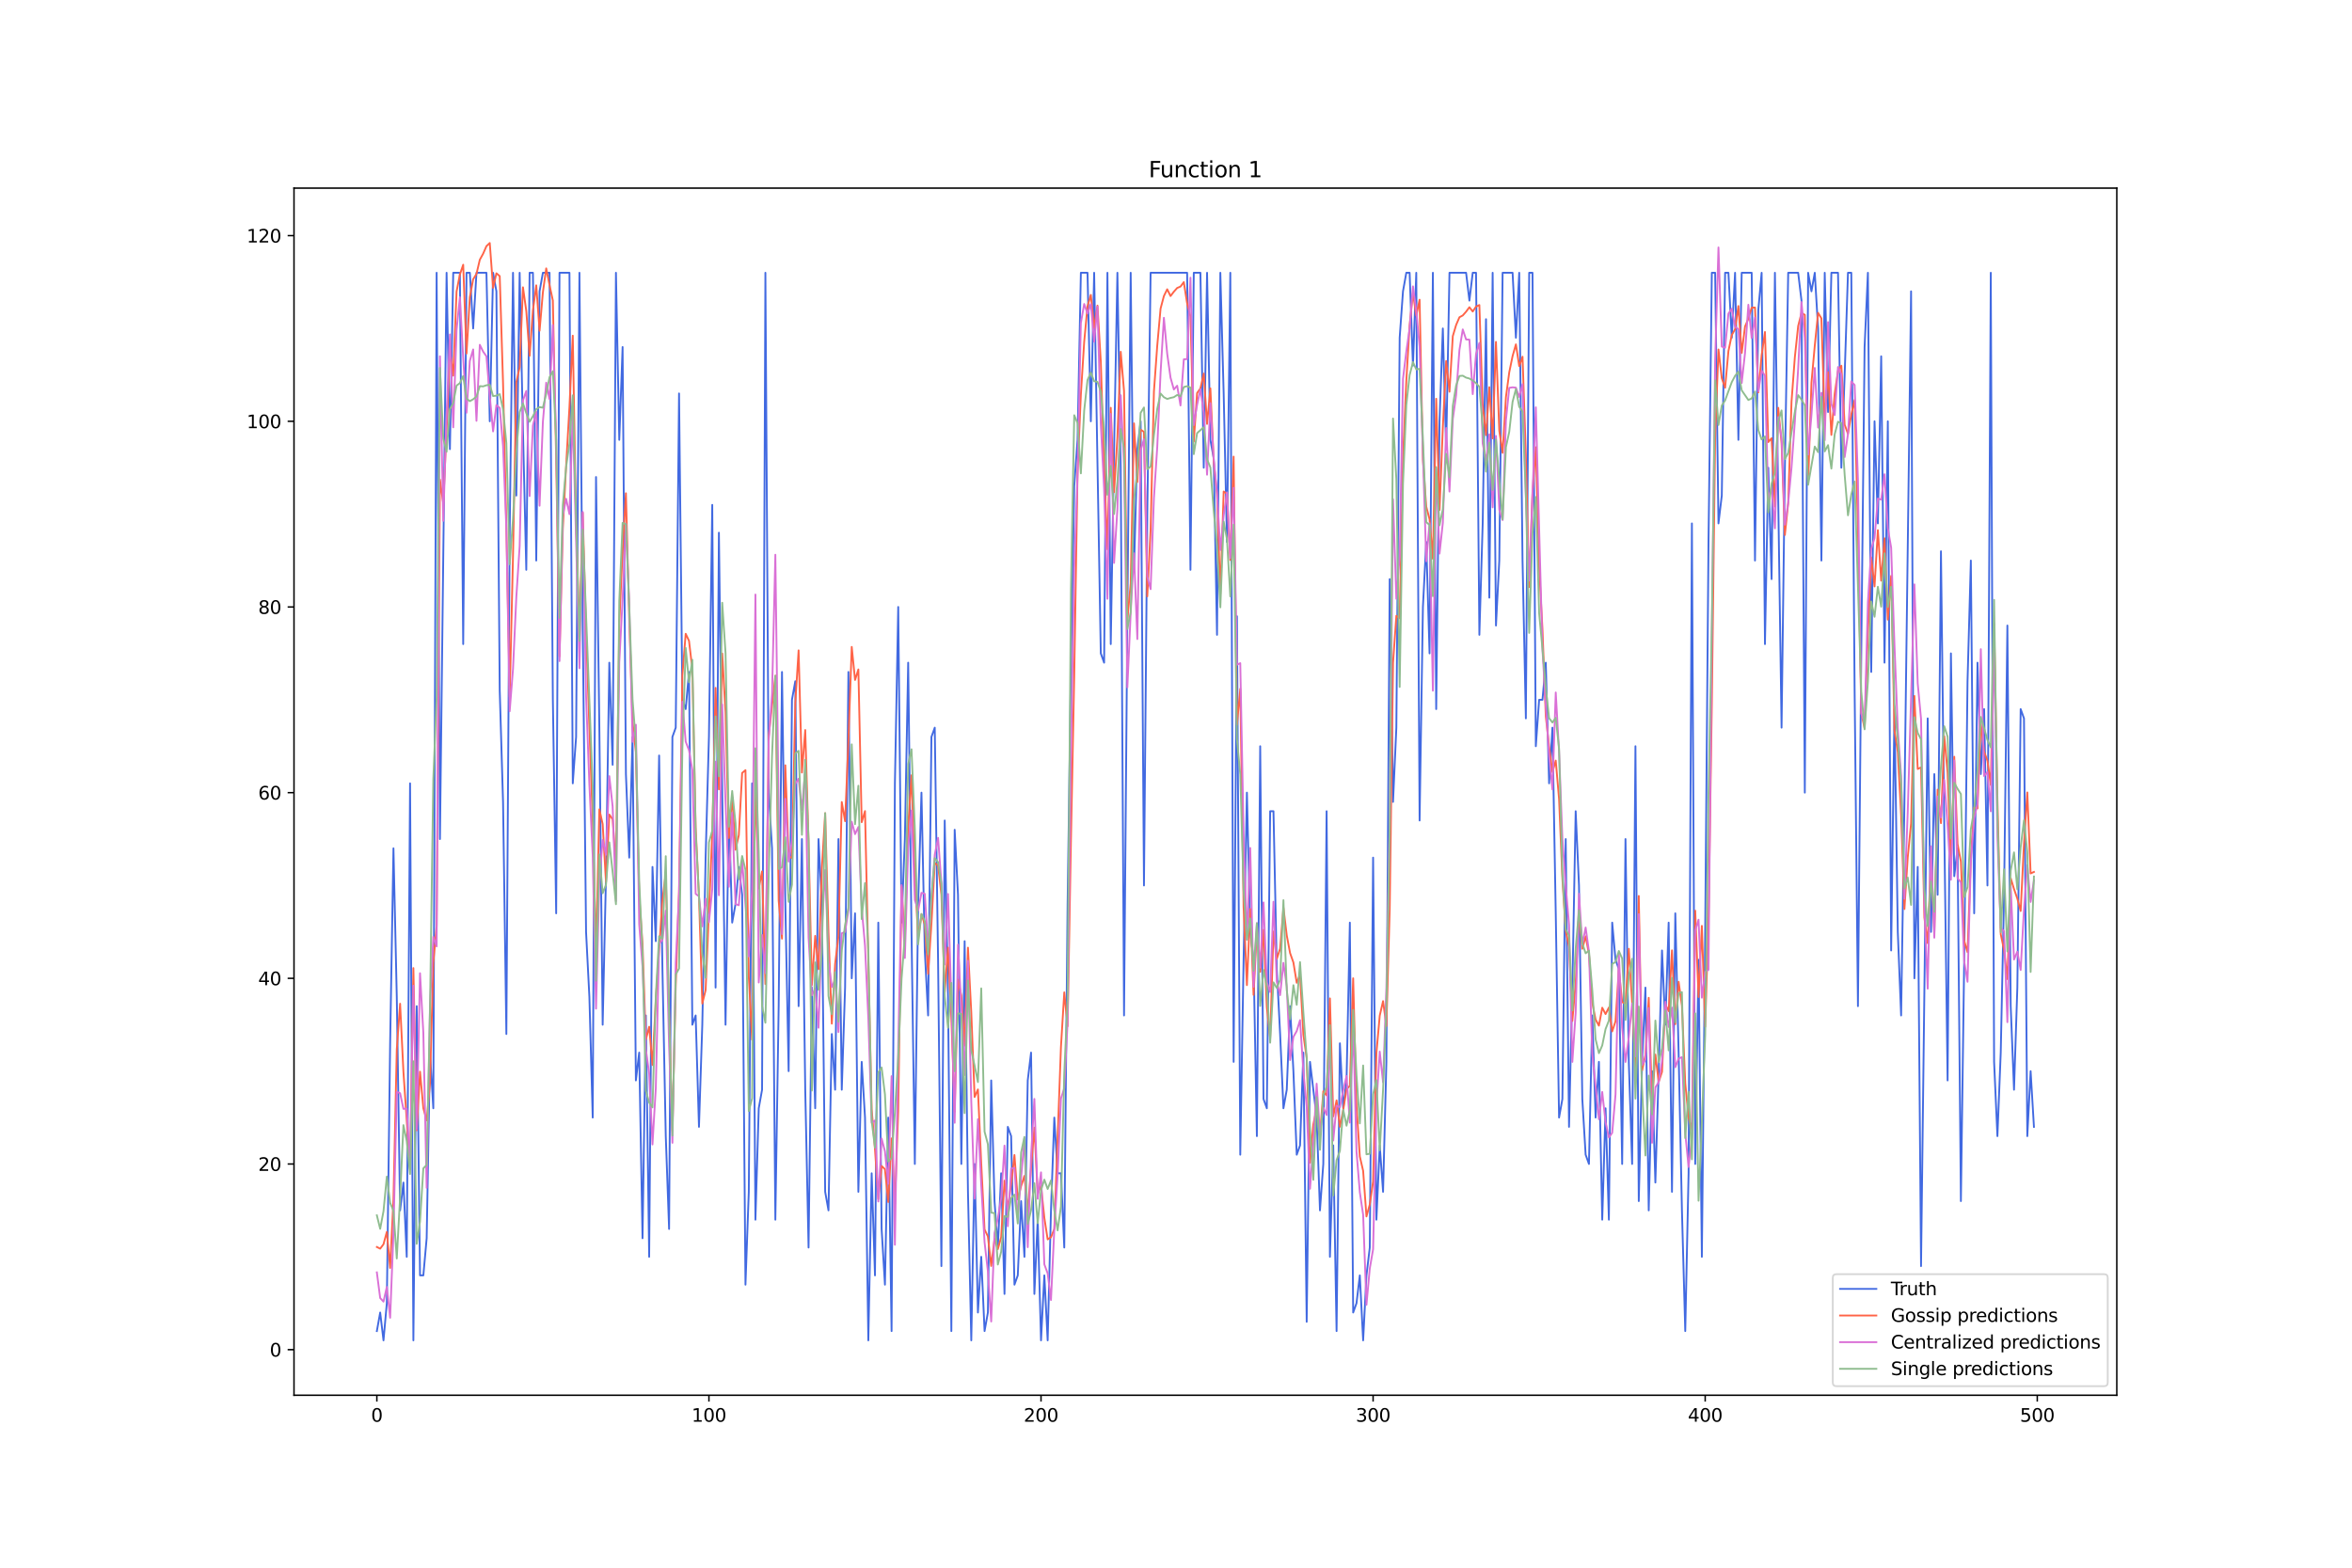 <?xml version="1.0" encoding="utf-8" standalone="no"?>
<!DOCTYPE svg PUBLIC "-//W3C//DTD SVG 1.1//EN"
  "http://www.w3.org/Graphics/SVG/1.1/DTD/svg11.dtd">
<svg xmlns:xlink="http://www.w3.org/1999/xlink" width="1296pt" height="864pt" viewBox="0 0 1296 864" xmlns="http://www.w3.org/2000/svg" version="1.1">
 <defs>
  <style type="text/css">*{stroke-linejoin: round; stroke-linecap: butt}</style>
 </defs>
 <g id="figure_1">
  <g id="patch_1">
   <path d="M 0 864 
L 1296 864 
L 1296 0 
L 0 0 
z
" style="fill: #ffffff"/>
  </g>
  <g id="axes_1">
   <g id="patch_2">
    <path d="M 162 768.96 
L 1166.4 768.96 
L 1166.4 103.68 
L 162 103.68 
z
" style="fill: #ffffff"/>
   </g>
   <g id="matplotlib.axis_1">
    <g id="xtick_1">
     <g id="line2d_1">
      <defs>
       <path id="mc81b5bbc36" d="M 0 0 
L 0 3.5 
" style="stroke: #000000; stroke-width: 0.8"/>
      </defs>
      <g>
       <use xlink:href="#mc81b5bbc36" x="207.655" y="768.96" style="stroke: #000000; stroke-width: 0.8"/>
      </g>
     </g>
     <g id="text_1">
      <!-- 0 -->
      <g transform="translate(204.473 783.558) scale(0.1 -0.1)">
       <defs>
        <path id="DejaVuSans-30" d="M 2034 4250 
Q 1547 4250 1301 3770 
Q 1056 3291 1056 2328 
Q 1056 1369 1301 889 
Q 1547 409 2034 409 
Q 2525 409 2770 889 
Q 3016 1369 3016 2328 
Q 3016 3291 2770 3770 
Q 2525 4250 2034 4250 
z
M 2034 4750 
Q 2819 4750 3233 4129 
Q 3647 3509 3647 2328 
Q 3647 1150 3233 529 
Q 2819 -91 2034 -91 
Q 1250 -91 836 529 
Q 422 1150 422 2328 
Q 422 3509 836 4129 
Q 1250 4750 2034 4750 
z
" transform="scale(0.016)"/>
       </defs>
       <use xlink:href="#DejaVuSans-30"/>
      </g>
     </g>
    </g>
    <g id="xtick_2">
     <g id="line2d_2">
      <g>
       <use xlink:href="#mc81b5bbc36" x="390.639" y="768.96" style="stroke: #000000; stroke-width: 0.8"/>
      </g>
     </g>
     <g id="text_2">
      <!-- 100 -->
      <g transform="translate(381.095 783.558) scale(0.1 -0.1)">
       <defs>
        <path id="DejaVuSans-31" d="M 794 531 
L 1825 531 
L 1825 4091 
L 703 3866 
L 703 4441 
L 1819 4666 
L 2450 4666 
L 2450 531 
L 3481 531 
L 3481 0 
L 794 0 
L 794 531 
z
" transform="scale(0.016)"/>
       </defs>
       <use xlink:href="#DejaVuSans-31"/>
       <use xlink:href="#DejaVuSans-30" x="63.623"/>
       <use xlink:href="#DejaVuSans-30" x="127.246"/>
      </g>
     </g>
    </g>
    <g id="xtick_3">
     <g id="line2d_3">
      <g>
       <use xlink:href="#mc81b5bbc36" x="573.623" y="768.96" style="stroke: #000000; stroke-width: 0.8"/>
      </g>
     </g>
     <g id="text_3">
      <!-- 200 -->
      <g transform="translate(564.079 783.558) scale(0.1 -0.1)">
       <defs>
        <path id="DejaVuSans-32" d="M 1228 531 
L 3431 531 
L 3431 0 
L 469 0 
L 469 531 
Q 828 903 1448 1529 
Q 2069 2156 2228 2338 
Q 2531 2678 2651 2914 
Q 2772 3150 2772 3378 
Q 2772 3750 2511 3984 
Q 2250 4219 1831 4219 
Q 1534 4219 1204 4116 
Q 875 4013 500 3803 
L 500 4441 
Q 881 4594 1212 4672 
Q 1544 4750 1819 4750 
Q 2544 4750 2975 4387 
Q 3406 4025 3406 3419 
Q 3406 3131 3298 2873 
Q 3191 2616 2906 2266 
Q 2828 2175 2409 1742 
Q 1991 1309 1228 531 
z
" transform="scale(0.016)"/>
       </defs>
       <use xlink:href="#DejaVuSans-32"/>
       <use xlink:href="#DejaVuSans-30" x="63.623"/>
       <use xlink:href="#DejaVuSans-30" x="127.246"/>
      </g>
     </g>
    </g>
    <g id="xtick_4">
     <g id="line2d_4">
      <g>
       <use xlink:href="#mc81b5bbc36" x="756.607" y="768.96" style="stroke: #000000; stroke-width: 0.8"/>
      </g>
     </g>
     <g id="text_4">
      <!-- 300 -->
      <g transform="translate(747.063 783.558) scale(0.1 -0.1)">
       <defs>
        <path id="DejaVuSans-33" d="M 2597 2516 
Q 3050 2419 3304 2112 
Q 3559 1806 3559 1356 
Q 3559 666 3084 287 
Q 2609 -91 1734 -91 
Q 1441 -91 1130 -33 
Q 819 25 488 141 
L 488 750 
Q 750 597 1062 519 
Q 1375 441 1716 441 
Q 2309 441 2620 675 
Q 2931 909 2931 1356 
Q 2931 1769 2642 2001 
Q 2353 2234 1838 2234 
L 1294 2234 
L 1294 2753 
L 1863 2753 
Q 2328 2753 2575 2939 
Q 2822 3125 2822 3475 
Q 2822 3834 2567 4026 
Q 2313 4219 1838 4219 
Q 1578 4219 1281 4162 
Q 984 4106 628 3988 
L 628 4550 
Q 988 4650 1302 4700 
Q 1616 4750 1894 4750 
Q 2613 4750 3031 4423 
Q 3450 4097 3450 3541 
Q 3450 3153 3228 2886 
Q 3006 2619 2597 2516 
z
" transform="scale(0.016)"/>
       </defs>
       <use xlink:href="#DejaVuSans-33"/>
       <use xlink:href="#DejaVuSans-30" x="63.623"/>
       <use xlink:href="#DejaVuSans-30" x="127.246"/>
      </g>
     </g>
    </g>
    <g id="xtick_5">
     <g id="line2d_5">
      <g>
       <use xlink:href="#mc81b5bbc36" x="939.591" y="768.96" style="stroke: #000000; stroke-width: 0.8"/>
      </g>
     </g>
     <g id="text_5">
      <!-- 400 -->
      <g transform="translate(930.047 783.558) scale(0.1 -0.1)">
       <defs>
        <path id="DejaVuSans-34" d="M 2419 4116 
L 825 1625 
L 2419 1625 
L 2419 4116 
z
M 2253 4666 
L 3047 4666 
L 3047 1625 
L 3713 1625 
L 3713 1100 
L 3047 1100 
L 3047 0 
L 2419 0 
L 2419 1100 
L 313 1100 
L 313 1709 
L 2253 4666 
z
" transform="scale(0.016)"/>
       </defs>
       <use xlink:href="#DejaVuSans-34"/>
       <use xlink:href="#DejaVuSans-30" x="63.623"/>
       <use xlink:href="#DejaVuSans-30" x="127.246"/>
      </g>
     </g>
    </g>
    <g id="xtick_6">
     <g id="line2d_6">
      <g>
       <use xlink:href="#mc81b5bbc36" x="1122.575" y="768.96" style="stroke: #000000; stroke-width: 0.8"/>
      </g>
     </g>
     <g id="text_6">
      <!-- 500 -->
      <g transform="translate(1113.032 783.558) scale(0.1 -0.1)">
       <defs>
        <path id="DejaVuSans-35" d="M 691 4666 
L 3169 4666 
L 3169 4134 
L 1269 4134 
L 1269 2991 
Q 1406 3038 1543 3061 
Q 1681 3084 1819 3084 
Q 2600 3084 3056 2656 
Q 3513 2228 3513 1497 
Q 3513 744 3044 326 
Q 2575 -91 1722 -91 
Q 1428 -91 1123 -41 
Q 819 9 494 109 
L 494 744 
Q 775 591 1075 516 
Q 1375 441 1709 441 
Q 2250 441 2565 725 
Q 2881 1009 2881 1497 
Q 2881 1984 2565 2268 
Q 2250 2553 1709 2553 
Q 1456 2553 1204 2497 
Q 953 2441 691 2322 
L 691 4666 
z
" transform="scale(0.016)"/>
       </defs>
       <use xlink:href="#DejaVuSans-35"/>
       <use xlink:href="#DejaVuSans-30" x="63.623"/>
       <use xlink:href="#DejaVuSans-30" x="127.246"/>
      </g>
     </g>
    </g>
   </g>
   <g id="matplotlib.axis_2">
    <g id="ytick_1">
     <g id="line2d_7">
      <defs>
       <path id="m128f49f146" d="M 0 0 
L -3.5 0 
" style="stroke: #000000; stroke-width: 0.8"/>
      </defs>
      <g>
       <use xlink:href="#m128f49f146" x="162" y="743.836" style="stroke: #000000; stroke-width: 0.8"/>
      </g>
     </g>
     <g id="text_7">
      <!-- 0 -->
      <g transform="translate(148.637 747.636) scale(0.1 -0.1)">
       <use xlink:href="#DejaVuSans-30"/>
      </g>
     </g>
    </g>
    <g id="ytick_2">
     <g id="line2d_8">
      <g>
       <use xlink:href="#m128f49f146" x="162" y="641.507" style="stroke: #000000; stroke-width: 0.8"/>
      </g>
     </g>
     <g id="text_8">
      <!-- 20 -->
      <g transform="translate(142.275 645.306) scale(0.1 -0.1)">
       <use xlink:href="#DejaVuSans-32"/>
       <use xlink:href="#DejaVuSans-30" x="63.623"/>
      </g>
     </g>
    </g>
    <g id="ytick_3">
     <g id="line2d_9">
      <g>
       <use xlink:href="#m128f49f146" x="162" y="539.178" style="stroke: #000000; stroke-width: 0.8"/>
      </g>
     </g>
     <g id="text_9">
      <!-- 40 -->
      <g transform="translate(142.275 542.977) scale(0.1 -0.1)">
       <use xlink:href="#DejaVuSans-34"/>
       <use xlink:href="#DejaVuSans-30" x="63.623"/>
      </g>
     </g>
    </g>
    <g id="ytick_4">
     <g id="line2d_10">
      <g>
       <use xlink:href="#m128f49f146" x="162" y="436.849" style="stroke: #000000; stroke-width: 0.8"/>
      </g>
     </g>
     <g id="text_10">
      <!-- 60 -->
      <g transform="translate(142.275 440.648) scale(0.1 -0.1)">
       <defs>
        <path id="DejaVuSans-36" d="M 2113 2584 
Q 1688 2584 1439 2293 
Q 1191 2003 1191 1497 
Q 1191 994 1439 701 
Q 1688 409 2113 409 
Q 2538 409 2786 701 
Q 3034 994 3034 1497 
Q 3034 2003 2786 2293 
Q 2538 2584 2113 2584 
z
M 3366 4563 
L 3366 3988 
Q 3128 4100 2886 4159 
Q 2644 4219 2406 4219 
Q 1781 4219 1451 3797 
Q 1122 3375 1075 2522 
Q 1259 2794 1537 2939 
Q 1816 3084 2150 3084 
Q 2853 3084 3261 2657 
Q 3669 2231 3669 1497 
Q 3669 778 3244 343 
Q 2819 -91 2113 -91 
Q 1303 -91 875 529 
Q 447 1150 447 2328 
Q 447 3434 972 4092 
Q 1497 4750 2381 4750 
Q 2619 4750 2861 4703 
Q 3103 4656 3366 4563 
z
" transform="scale(0.016)"/>
       </defs>
       <use xlink:href="#DejaVuSans-36"/>
       <use xlink:href="#DejaVuSans-30" x="63.623"/>
      </g>
     </g>
    </g>
    <g id="ytick_5">
     <g id="line2d_11">
      <g>
       <use xlink:href="#m128f49f146" x="162" y="334.52" style="stroke: #000000; stroke-width: 0.8"/>
      </g>
     </g>
     <g id="text_11">
      <!-- 80 -->
      <g transform="translate(142.275 338.319) scale(0.1 -0.1)">
       <defs>
        <path id="DejaVuSans-38" d="M 2034 2216 
Q 1584 2216 1326 1975 
Q 1069 1734 1069 1313 
Q 1069 891 1326 650 
Q 1584 409 2034 409 
Q 2484 409 2743 651 
Q 3003 894 3003 1313 
Q 3003 1734 2745 1975 
Q 2488 2216 2034 2216 
z
M 1403 2484 
Q 997 2584 770 2862 
Q 544 3141 544 3541 
Q 544 4100 942 4425 
Q 1341 4750 2034 4750 
Q 2731 4750 3128 4425 
Q 3525 4100 3525 3541 
Q 3525 3141 3298 2862 
Q 3072 2584 2669 2484 
Q 3125 2378 3379 2068 
Q 3634 1759 3634 1313 
Q 3634 634 3220 271 
Q 2806 -91 2034 -91 
Q 1263 -91 848 271 
Q 434 634 434 1313 
Q 434 1759 690 2068 
Q 947 2378 1403 2484 
z
M 1172 3481 
Q 1172 3119 1398 2916 
Q 1625 2713 2034 2713 
Q 2441 2713 2670 2916 
Q 2900 3119 2900 3481 
Q 2900 3844 2670 4047 
Q 2441 4250 2034 4250 
Q 1625 4250 1398 4047 
Q 1172 3844 1172 3481 
z
" transform="scale(0.016)"/>
       </defs>
       <use xlink:href="#DejaVuSans-38"/>
       <use xlink:href="#DejaVuSans-30" x="63.623"/>
      </g>
     </g>
    </g>
    <g id="ytick_6">
     <g id="line2d_12">
      <g>
       <use xlink:href="#m128f49f146" x="162" y="232.19" style="stroke: #000000; stroke-width: 0.8"/>
      </g>
     </g>
     <g id="text_12">
      <!-- 100 -->
      <g transform="translate(135.912 235.99) scale(0.1 -0.1)">
       <use xlink:href="#DejaVuSans-31"/>
       <use xlink:href="#DejaVuSans-30" x="63.623"/>
       <use xlink:href="#DejaVuSans-30" x="127.246"/>
      </g>
     </g>
    </g>
    <g id="ytick_7">
     <g id="line2d_13">
      <g>
       <use xlink:href="#m128f49f146" x="162" y="129.861" style="stroke: #000000; stroke-width: 0.8"/>
      </g>
     </g>
     <g id="text_13">
      <!-- 120 -->
      <g transform="translate(135.912 133.66) scale(0.1 -0.1)">
       <use xlink:href="#DejaVuSans-31"/>
       <use xlink:href="#DejaVuSans-32" x="63.623"/>
       <use xlink:href="#DejaVuSans-30" x="127.246"/>
      </g>
     </g>
    </g>
   </g>
   <g id="line2d_14">
    <path d="M 207.655 733.604 
L 209.484 723.371 
L 211.314 738.72 
L 213.144 718.254 
L 214.974 574.993 
L 216.804 467.548 
L 218.634 549.411 
L 220.463 667.09 
L 222.293 651.74 
L 224.123 692.672 
L 225.953 431.732 
L 227.783 738.72 
L 229.613 554.527 
L 231.442 702.905 
L 233.272 702.905 
L 235.102 682.439 
L 236.932 580.11 
L 238.762 610.808 
L 240.592 150.327 
L 242.422 462.431 
L 246.081 150.327 
L 247.911 247.54 
L 249.741 150.327 
L 253.401 150.327 
L 255.23 354.985 
L 257.06 150.327 
L 258.89 150.327 
L 260.72 181.026 
L 262.55 150.327 
L 268.039 150.327 
L 269.869 232.19 
L 271.699 150.327 
L 273.529 160.56 
L 275.359 380.568 
L 277.189 441.965 
L 279.018 569.877 
L 280.848 293.588 
L 282.678 150.327 
L 284.508 273.122 
L 286.338 150.327 
L 288.168 237.307 
L 289.997 314.054 
L 291.827 150.327 
L 293.657 150.327 
L 295.487 308.937 
L 297.317 160.56 
L 299.147 150.327 
L 302.806 150.327 
L 304.636 385.684 
L 306.466 503.363 
L 308.296 150.327 
L 313.785 150.327 
L 315.615 431.732 
L 317.445 406.15 
L 319.275 150.327 
L 321.105 344.753 
L 322.935 513.596 
L 324.764 549.411 
L 326.594 615.925 
L 328.424 262.889 
L 330.254 401.034 
L 332.084 564.76 
L 333.914 482.897 
L 335.743 365.218 
L 337.573 421.499 
L 339.403 150.327 
L 341.233 242.423 
L 343.063 191.259 
L 344.893 426.616 
L 346.723 472.664 
L 348.552 406.15 
L 350.382 595.459 
L 352.212 580.11 
L 354.042 682.439 
L 355.872 559.644 
L 357.702 692.672 
L 359.531 477.781 
L 361.361 518.712 
L 363.191 416.383 
L 365.021 534.062 
L 366.851 626.158 
L 368.681 677.322 
L 370.51 406.15 
L 372.34 401.034 
L 374.17 216.841 
L 376 385.684 
L 377.83 390.801 
L 379.66 370.335 
L 381.489 564.76 
L 383.319 559.644 
L 385.149 621.041 
L 386.979 564.76 
L 388.809 472.664 
L 390.639 406.15 
L 392.469 278.239 
L 394.298 544.295 
L 396.128 293.588 
L 397.958 436.849 
L 399.788 564.76 
L 401.618 447.082 
L 403.448 508.479 
L 405.277 498.246 
L 407.107 477.781 
L 408.937 493.13 
L 410.767 708.021 
L 412.597 656.857 
L 414.427 431.732 
L 416.256 672.206 
L 418.086 610.808 
L 419.916 600.576 
L 421.746 150.327 
L 423.576 436.849 
L 425.406 467.548 
L 427.236 672.206 
L 429.065 554.527 
L 430.895 370.335 
L 432.725 498.246 
L 434.555 590.343 
L 436.385 385.684 
L 438.215 375.451 
L 440.044 554.527 
L 441.874 462.431 
L 443.704 600.576 
L 445.534 687.555 
L 447.364 544.295 
L 449.194 610.808 
L 451.023 462.431 
L 452.853 498.246 
L 454.683 656.857 
L 456.513 667.09 
L 458.343 569.877 
L 460.173 600.576 
L 462.003 462.431 
L 463.832 600.576 
L 465.662 544.295 
L 467.492 370.335 
L 469.322 539.178 
L 471.152 503.363 
L 472.982 656.857 
L 474.811 585.226 
L 476.641 615.925 
L 478.471 738.72 
L 480.301 646.624 
L 482.131 702.905 
L 483.961 508.479 
L 485.79 677.322 
L 487.62 708.021 
L 489.45 615.925 
L 491.28 733.604 
L 493.11 431.732 
L 494.94 334.52 
L 496.77 508.479 
L 498.599 462.431 
L 500.429 365.218 
L 502.259 513.596 
L 504.089 641.507 
L 505.919 498.246 
L 507.749 436.849 
L 509.578 523.829 
L 511.408 559.644 
L 513.238 406.15 
L 515.068 401.034 
L 516.898 528.945 
L 518.728 697.788 
L 520.557 452.198 
L 522.387 549.411 
L 524.217 733.604 
L 526.047 457.315 
L 527.877 493.13 
L 529.707 641.507 
L 531.536 518.712 
L 533.366 656.857 
L 535.196 738.72 
L 537.026 641.507 
L 538.856 723.371 
L 540.686 692.672 
L 542.516 733.604 
L 544.345 723.371 
L 546.175 595.459 
L 548.005 661.973 
L 549.835 687.555 
L 551.665 646.624 
L 553.495 713.138 
L 555.324 621.041 
L 557.154 626.158 
L 558.984 708.021 
L 560.814 702.905 
L 562.644 661.973 
L 564.474 692.672 
L 566.303 595.459 
L 568.133 580.11 
L 569.963 713.138 
L 571.793 672.206 
L 573.623 738.72 
L 575.453 702.905 
L 577.283 738.72 
L 579.112 667.09 
L 580.942 615.925 
L 582.772 646.624 
L 584.602 646.624 
L 586.432 687.555 
L 588.262 498.246 
L 590.091 370.335 
L 591.921 268.006 
L 593.751 242.423 
L 595.581 150.327 
L 599.241 150.327 
L 601.07 232.19 
L 602.9 150.327 
L 606.56 360.102 
L 608.39 365.218 
L 610.22 150.327 
L 612.05 354.985 
L 613.879 247.54 
L 615.709 150.327 
L 617.539 257.773 
L 619.369 559.644 
L 621.199 339.636 
L 623.029 150.327 
L 624.858 314.054 
L 626.688 247.54 
L 628.518 232.19 
L 630.348 488.013 
L 632.178 283.355 
L 634.008 150.327 
L 654.136 150.327 
L 655.966 314.054 
L 657.796 150.327 
L 661.455 150.327 
L 663.285 257.773 
L 665.115 150.327 
L 666.945 242.423 
L 668.775 252.656 
L 670.604 349.869 
L 672.434 150.327 
L 674.264 216.841 
L 676.094 298.704 
L 677.924 150.327 
L 679.754 585.226 
L 681.583 339.636 
L 683.413 636.391 
L 685.243 528.945 
L 687.073 436.849 
L 688.903 513.596 
L 690.733 528.945 
L 692.563 626.158 
L 694.392 411.267 
L 696.222 605.692 
L 698.052 610.808 
L 699.882 447.082 
L 701.712 447.082 
L 703.542 534.062 
L 705.371 569.877 
L 707.201 610.808 
L 709.031 600.576 
L 710.861 554.527 
L 712.691 590.343 
L 714.521 636.391 
L 716.35 631.274 
L 718.18 580.11 
L 720.01 728.487 
L 721.84 585.226 
L 725.5 615.925 
L 727.33 667.09 
L 729.159 641.507 
L 730.989 447.082 
L 732.819 692.672 
L 734.649 631.274 
L 736.479 733.604 
L 738.309 574.993 
L 740.138 610.808 
L 741.968 595.459 
L 743.798 508.479 
L 745.628 723.371 
L 747.458 718.254 
L 749.288 702.905 
L 751.117 738.72 
L 752.947 702.905 
L 754.777 687.555 
L 756.607 472.664 
L 758.437 672.206 
L 760.267 631.274 
L 762.097 656.857 
L 763.926 585.226 
L 765.756 319.17 
L 767.586 441.965 
L 769.416 401.034 
L 771.246 186.142 
L 773.076 160.56 
L 774.905 150.327 
L 776.735 150.327 
L 778.565 201.492 
L 780.395 150.327 
L 782.225 452.198 
L 784.055 334.52 
L 785.884 298.704 
L 787.714 360.102 
L 789.544 150.327 
L 791.374 390.801 
L 793.204 232.19 
L 795.034 181.026 
L 796.864 247.54 
L 798.693 150.327 
L 807.843 150.327 
L 809.672 165.676 
L 811.502 150.327 
L 813.332 150.327 
L 815.162 349.869 
L 816.992 288.472 
L 818.822 175.909 
L 820.651 329.403 
L 822.481 150.327 
L 824.311 344.753 
L 826.141 308.937 
L 827.971 150.327 
L 833.46 150.327 
L 835.29 186.142 
L 837.12 150.327 
L 838.95 308.937 
L 840.78 395.917 
L 842.61 150.327 
L 844.439 150.327 
L 846.269 411.267 
L 848.099 385.684 
L 849.929 385.684 
L 851.759 365.218 
L 853.589 431.732 
L 855.418 401.034 
L 857.248 503.363 
L 859.078 615.925 
L 860.908 605.692 
L 862.738 462.431 
L 864.568 621.041 
L 866.397 544.295 
L 868.227 447.082 
L 870.057 488.013 
L 871.887 605.692 
L 873.717 636.391 
L 875.547 641.507 
L 877.377 559.644 
L 879.206 615.925 
L 881.036 585.226 
L 882.866 672.206 
L 884.696 610.808 
L 886.526 672.206 
L 888.356 508.479 
L 890.185 528.945 
L 892.015 534.062 
L 893.845 641.507 
L 895.675 462.431 
L 897.505 585.226 
L 899.335 641.507 
L 901.164 411.267 
L 902.994 661.973 
L 904.824 585.226 
L 906.654 544.295 
L 908.484 667.09 
L 910.314 590.343 
L 912.144 651.74 
L 913.973 590.343 
L 915.803 523.829 
L 917.633 564.76 
L 919.463 508.479 
L 921.293 656.857 
L 923.123 503.363 
L 924.952 580.11 
L 926.782 667.09 
L 928.612 733.604 
L 930.442 646.624 
L 932.272 288.472 
L 934.102 641.507 
L 935.931 528.945 
L 937.761 692.672 
L 939.591 513.596 
L 941.421 298.704 
L 943.251 150.327 
L 945.081 150.327 
L 946.911 288.472 
L 948.74 273.122 
L 950.57 150.327 
L 952.4 150.327 
L 954.23 186.142 
L 956.06 150.327 
L 957.89 242.423 
L 959.719 150.327 
L 965.209 150.327 
L 967.039 308.937 
L 968.869 170.793 
L 970.698 150.327 
L 972.528 354.985 
L 974.358 257.773 
L 976.188 319.17 
L 978.018 150.327 
L 981.678 401.034 
L 983.507 257.773 
L 985.337 150.327 
L 990.827 150.327 
L 992.657 165.676 
L 994.486 436.849 
L 996.316 150.327 
L 998.146 160.56 
L 999.976 150.327 
L 1001.806 181.026 
L 1003.636 308.937 
L 1005.465 150.327 
L 1007.295 227.074 
L 1009.125 150.327 
L 1012.785 150.327 
L 1014.615 257.773 
L 1016.444 206.608 
L 1018.274 150.327 
L 1020.104 150.327 
L 1021.934 380.568 
L 1023.764 554.527 
L 1025.594 360.102 
L 1027.424 191.259 
L 1029.253 150.327 
L 1031.083 370.335 
L 1032.913 232.19 
L 1034.743 288.472 
L 1036.573 196.375 
L 1038.403 365.218 
L 1040.232 232.19 
L 1042.062 523.829 
L 1043.892 390.801 
L 1045.722 513.596 
L 1047.552 559.644 
L 1049.382 441.965 
L 1053.041 160.56 
L 1054.871 539.178 
L 1056.701 477.781 
L 1058.531 697.788 
L 1062.191 395.917 
L 1064.02 513.596 
L 1065.85 426.616 
L 1067.68 493.13 
L 1069.51 303.821 
L 1071.34 457.315 
L 1073.17 595.459 
L 1074.999 360.102 
L 1076.829 482.897 
L 1078.659 467.548 
L 1080.489 661.973 
L 1082.319 528.945 
L 1084.149 375.451 
L 1085.978 308.937 
L 1087.808 503.363 
L 1089.638 365.218 
L 1091.468 426.616 
L 1093.298 390.801 
L 1095.128 488.013 
L 1096.958 150.327 
L 1098.787 585.226 
L 1100.617 626.158 
L 1102.447 580.11 
L 1104.277 493.13 
L 1106.107 344.753 
L 1107.937 554.527 
L 1109.766 600.576 
L 1111.596 544.295 
L 1113.426 390.801 
L 1115.256 395.917 
L 1117.086 626.158 
L 1118.916 590.343 
L 1120.745 621.041 
L 1120.745 621.041 
" clip-path="url(#pec1f2fa9c0)" style="fill: none; stroke: #4169e1; stroke-linecap: square"/>
   </g>
   <g id="line2d_15">
    <path d="M 207.655 687.256 
L 209.484 688.181 
L 211.314 685.736 
L 213.144 678.915 
L 214.974 698.804 
L 216.804 660.864 
L 218.634 578.348 
L 220.463 553.177 
L 222.293 590.632 
L 225.953 644.527 
L 227.783 533.537 
L 229.613 622.91 
L 231.442 590.64 
L 233.272 610.791 
L 235.102 617.522 
L 236.932 596.915 
L 238.762 530.502 
L 240.592 510.353 
L 242.422 264.326 
L 244.251 277.538 
L 246.081 237.209 
L 247.911 192.735 
L 249.741 207.031 
L 251.571 160.686 
L 253.401 151.287 
L 255.23 145.898 
L 257.06 194.85 
L 258.89 163.769 
L 260.72 153.909 
L 262.55 150.97 
L 264.38 143.16 
L 266.209 139.832 
L 268.039 135.658 
L 269.869 133.92 
L 271.699 158.64 
L 273.529 150.615 
L 275.359 152.163 
L 277.189 211.066 
L 279.018 290.112 
L 280.848 383.847 
L 282.678 306.459 
L 284.508 210.708 
L 286.338 202.301 
L 288.168 158.333 
L 289.997 171.4 
L 291.827 196.092 
L 293.657 171.089 
L 295.487 157.258 
L 297.317 182.298 
L 299.147 161.115 
L 300.976 147.913 
L 302.806 157.139 
L 304.636 165.617 
L 306.466 253.068 
L 308.296 361.791 
L 310.126 291.439 
L 311.956 256.551 
L 313.785 224.143 
L 315.615 184.987 
L 317.445 288.808 
L 319.275 348.193 
L 321.105 282.551 
L 322.935 347.528 
L 324.764 401.583 
L 326.594 452.215 
L 328.424 524.93 
L 330.254 446.032 
L 332.084 454.16 
L 333.914 486.2 
L 335.743 448.922 
L 337.573 451.569 
L 339.403 477.777 
L 341.233 343.79 
L 343.063 303.748 
L 344.893 271.839 
L 346.723 340.659 
L 348.552 397.722 
L 350.382 414.53 
L 352.212 493.65 
L 354.042 520.298 
L 355.872 573.008 
L 357.702 565.868 
L 359.531 586.957 
L 361.361 551.045 
L 365.021 495.828 
L 366.851 481.184 
L 368.681 557.898 
L 370.51 623.158 
L 372.34 543.204 
L 374.17 491.157 
L 376 372.325 
L 377.83 349.291 
L 379.66 353.173 
L 381.489 368.809 
L 383.319 455.917 
L 385.149 494.013 
L 386.979 553.102 
L 388.809 545.663 
L 392.469 459.601 
L 394.298 379.104 
L 396.128 435.038 
L 397.958 360.166 
L 399.788 392.525 
L 401.618 461.845 
L 403.448 439.184 
L 405.277 468.336 
L 407.107 460.325 
L 408.937 426 
L 410.767 424.45 
L 412.597 538.31 
L 414.427 573.023 
L 416.256 431.111 
L 418.086 489.658 
L 419.916 480.241 
L 421.746 542.368 
L 423.576 405.741 
L 427.236 372.408 
L 429.065 496.477 
L 430.895 517.32 
L 432.725 421.775 
L 434.555 471.808 
L 436.385 472.916 
L 438.215 387.589 
L 440.044 358.422 
L 441.874 425.778 
L 443.704 402.335 
L 445.534 464.055 
L 447.364 542.923 
L 449.194 515.785 
L 451.023 534.151 
L 452.853 478.828 
L 454.683 448.159 
L 456.513 513.806 
L 458.343 564.159 
L 460.173 531.172 
L 462.003 515.988 
L 463.832 442.031 
L 465.662 452.586 
L 467.492 408.148 
L 469.322 356.52 
L 471.152 374.746 
L 472.982 368.94 
L 474.811 453.136 
L 476.641 447.009 
L 480.301 611.305 
L 482.131 633.41 
L 483.961 660.803 
L 485.79 642.608 
L 487.62 644.384 
L 489.45 662.486 
L 491.28 627.389 
L 493.11 663.596 
L 494.94 612.418 
L 496.77 488.67 
L 498.599 518.868 
L 500.429 455.08 
L 502.259 427.275 
L 504.089 481.734 
L 505.919 517.095 
L 507.749 503.87 
L 509.578 509.504 
L 511.408 536.735 
L 513.238 508.916 
L 515.068 475.565 
L 516.898 477.083 
L 518.728 493.035 
L 520.557 546.899 
L 522.387 522.244 
L 524.217 561.095 
L 526.047 612.764 
L 527.877 539.92 
L 529.707 548.654 
L 531.536 576.246 
L 533.366 522.282 
L 535.196 557.994 
L 537.026 604.574 
L 538.856 600.421 
L 540.686 641.299 
L 542.516 677.595 
L 544.345 681.437 
L 546.175 697.718 
L 548.005 682.714 
L 549.835 688.46 
L 551.665 681.818 
L 553.495 650.685 
L 555.324 665.982 
L 557.154 652.619 
L 558.984 636.566 
L 560.814 661.102 
L 562.644 653.717 
L 564.474 648.056 
L 566.303 667.686 
L 568.133 643.585 
L 569.963 621.451 
L 571.793 657.848 
L 573.623 653.526 
L 575.453 671.179 
L 577.283 683.065 
L 579.112 681.875 
L 580.942 677.336 
L 584.602 577.072 
L 586.432 546.924 
L 588.262 565.587 
L 590.091 464.233 
L 591.921 371.922 
L 593.751 260.467 
L 595.581 217.546 
L 597.411 188.376 
L 599.241 168.725 
L 601.07 162.527 
L 602.9 180.781 
L 604.73 168.418 
L 606.56 199.221 
L 608.39 257.333 
L 610.22 302.739 
L 612.05 224.74 
L 613.879 271.267 
L 615.709 241.318 
L 617.539 193.871 
L 619.369 215.503 
L 621.199 341.554 
L 623.029 321.59 
L 624.858 233.333 
L 626.688 265.673 
L 628.518 236.81 
L 630.348 237.985 
L 632.178 328.687 
L 634.008 292.159 
L 635.837 215.742 
L 637.667 190.512 
L 639.497 170.081 
L 641.327 163.163 
L 643.157 159.423 
L 644.987 163.161 
L 646.817 160.766 
L 648.646 158.711 
L 650.476 157.932 
L 652.306 155.476 
L 654.136 167.224 
L 655.966 174.408 
L 657.796 243.397 
L 659.625 216.621 
L 661.455 214.058 
L 663.285 205.877 
L 665.115 233.643 
L 666.945 214.032 
L 668.775 254.216 
L 670.604 272.187 
L 672.434 327.479 
L 674.264 270.872 
L 676.094 272.125 
L 677.924 308.662 
L 679.754 251.657 
L 681.583 399.448 
L 683.413 379.616 
L 685.243 499.788 
L 687.073 542.928 
L 688.903 500.963 
L 690.733 548.319 
L 692.563 513.038 
L 694.392 535.618 
L 696.222 512.418 
L 698.052 555.196 
L 699.882 572.129 
L 701.712 513.369 
L 703.542 528.438 
L 705.371 522.865 
L 707.201 500.275 
L 709.031 515.53 
L 710.861 525.263 
L 712.691 530.445 
L 714.521 541.626 
L 716.35 537.266 
L 718.18 570.31 
L 720.01 583.054 
L 721.84 640.856 
L 723.67 619.718 
L 725.5 610.829 
L 727.33 625.962 
L 729.159 601.465 
L 730.989 603.693 
L 732.819 550.245 
L 734.649 615.261 
L 736.479 606.452 
L 738.309 620.962 
L 740.138 611.725 
L 741.968 600.324 
L 743.798 598.41 
L 745.628 539.159 
L 747.458 609.604 
L 749.288 637.358 
L 751.117 645.293 
L 752.947 670.424 
L 754.777 663.851 
L 756.607 651.181 
L 758.437 580.31 
L 760.267 559.732 
L 762.097 551.745 
L 763.926 565.483 
L 765.756 501.181 
L 767.586 365.284 
L 769.416 339.363 
L 771.246 340.752 
L 773.076 252.025 
L 774.905 210.03 
L 776.735 179.224 
L 778.565 161.562 
L 780.395 173.992 
L 782.225 165.176 
L 784.055 253.237 
L 785.884 279.22 
L 787.714 286.117 
L 789.544 307.965 
L 791.374 219.764 
L 793.204 281.112 
L 795.034 235.526 
L 796.864 198.956 
L 798.693 215.893 
L 800.523 185.247 
L 802.353 179.1 
L 804.183 174.844 
L 806.013 173.849 
L 807.843 171.773 
L 809.672 169.322 
L 811.502 171.683 
L 813.332 168.968 
L 815.162 168.102 
L 816.992 223.082 
L 818.822 239.815 
L 820.651 213.386 
L 822.481 241.606 
L 824.311 188.44 
L 826.141 237.458 
L 827.971 249.577 
L 829.801 218.847 
L 831.63 205.179 
L 833.46 196.261 
L 835.29 189.784 
L 837.12 201.774 
L 838.95 196.582 
L 840.78 250.635 
L 842.61 323.553 
L 844.439 270.918 
L 846.269 246.497 
L 848.099 312.884 
L 849.929 346.732 
L 851.759 394.745 
L 853.589 411.384 
L 855.418 425.497 
L 857.248 419.18 
L 859.078 440.401 
L 860.908 484.317 
L 862.738 512.955 
L 864.568 521.841 
L 866.397 562.661 
L 868.227 541.893 
L 870.057 502.86 
L 871.887 522.892 
L 873.717 516.044 
L 875.547 525.773 
L 877.377 552.552 
L 879.206 561.924 
L 881.036 565.265 
L 882.866 555.374 
L 884.696 558.897 
L 886.526 555.266 
L 888.356 568.435 
L 890.185 562.827 
L 892.015 534.134 
L 893.845 552.325 
L 895.675 553.125 
L 897.505 522.904 
L 899.335 552.482 
L 901.164 590.366 
L 902.994 493.788 
L 904.824 589.925 
L 906.654 581.563 
L 908.484 549.92 
L 910.314 607.802 
L 912.144 581.186 
L 913.973 596.253 
L 915.803 590.737 
L 917.633 553.51 
L 919.463 557.264 
L 921.293 523.761 
L 923.123 564.441 
L 924.952 541.082 
L 926.782 554.246 
L 928.612 597.055 
L 930.442 615.934 
L 932.272 622.699 
L 934.102 501.879 
L 935.931 549.489 
L 937.761 510.284 
L 939.591 565.868 
L 941.421 506.739 
L 943.251 388.084 
L 945.081 241.112 
L 946.911 192.618 
L 948.74 208.443 
L 950.57 213.689 
L 952.4 193.477 
L 954.23 184.674 
L 956.06 181.443 
L 957.89 168.654 
L 959.719 194.536 
L 961.549 179.936 
L 963.379 175.694 
L 965.209 169.567 
L 967.039 169.486 
L 968.869 216.244 
L 970.698 195.69 
L 972.528 182.966 
L 974.358 243.656 
L 976.188 241.499 
L 978.018 279.133 
L 979.848 224.733 
L 981.678 244.118 
L 983.507 294.832 
L 985.337 277.253 
L 987.167 221.288 
L 988.997 196.844 
L 990.827 179.668 
L 992.657 172.461 
L 994.486 173.527 
L 996.316 266.624 
L 998.146 210.914 
L 999.976 190.496 
L 1001.806 172.411 
L 1003.636 175.47 
L 1005.465 232.465 
L 1007.295 205.139 
L 1009.125 239.693 
L 1010.955 216.966 
L 1012.785 204.286 
L 1014.615 201.56 
L 1016.444 234.067 
L 1018.274 239.102 
L 1020.104 228.438 
L 1021.934 220.411 
L 1023.764 292.137 
L 1025.594 392.897 
L 1027.424 401.41 
L 1029.253 349.468 
L 1031.083 307.185 
L 1032.913 323.197 
L 1034.743 292.199 
L 1036.573 320.026 
L 1038.403 296.671 
L 1040.232 341.514 
L 1042.062 317.414 
L 1043.892 402.598 
L 1045.722 414.496 
L 1047.552 449.039 
L 1049.382 500.998 
L 1051.211 472.449 
L 1053.041 453.859 
L 1054.871 383.562 
L 1056.701 423.82 
L 1058.531 422.942 
L 1060.361 505.695 
L 1062.191 519.794 
L 1064.02 472.1 
L 1065.85 514.098 
L 1067.68 435.216 
L 1069.51 453.667 
L 1071.34 405.773 
L 1073.17 425.822 
L 1074.999 478.438 
L 1076.829 417.052 
L 1078.659 465.106 
L 1080.489 474.883 
L 1082.319 518.554 
L 1084.149 524.769 
L 1085.978 472.509 
L 1087.808 444.991 
L 1089.638 445.572 
L 1091.468 398.56 
L 1093.298 414.251 
L 1095.128 419.26 
L 1096.958 432.617 
L 1098.787 343.757 
L 1100.617 440.424 
L 1102.447 514.843 
L 1104.277 523.619 
L 1106.107 539.599 
L 1107.937 483.956 
L 1109.766 489.955 
L 1111.596 495.25 
L 1113.426 502.079 
L 1115.256 465.001 
L 1117.086 436.731 
L 1118.916 481.371 
L 1120.745 480.548 
L 1120.745 480.548 
" clip-path="url(#pec1f2fa9c0)" style="fill: none; stroke: #ff6347; stroke-linecap: square"/>
   </g>
   <g id="line2d_16">
    <path d="M 207.655 701.24 
L 209.484 715.379 
L 211.314 717.381 
L 213.144 709.276 
L 214.974 726.261 
L 216.804 679.39 
L 218.634 601.795 
L 220.463 602.489 
L 222.293 611.123 
L 224.123 610.989 
L 225.953 642.558 
L 227.783 543.256 
L 229.613 622.514 
L 231.442 536.374 
L 233.272 569.273 
L 235.102 654.678 
L 236.932 554.111 
L 238.762 516.282 
L 240.592 521.605 
L 242.422 196.348 
L 244.251 287.059 
L 246.081 228.268 
L 247.911 184.293 
L 249.741 235.516 
L 251.571 181.871 
L 253.401 163.83 
L 255.23 197.138 
L 257.06 227.483 
L 258.89 198.888 
L 260.72 192.581 
L 262.55 231.936 
L 264.38 190.033 
L 266.209 193.757 
L 268.039 196.393 
L 269.869 218.136 
L 271.699 237.753 
L 273.529 223.248 
L 275.359 224.844 
L 277.189 245.81 
L 279.018 291.339 
L 280.848 391.999 
L 282.678 368.673 
L 284.508 329.042 
L 286.338 301.054 
L 288.168 220.621 
L 289.997 215.48 
L 291.827 273.416 
L 293.657 234.487 
L 295.487 226.909 
L 297.317 278.719 
L 299.147 232.41 
L 300.976 210.904 
L 302.806 219.942 
L 304.636 179.148 
L 306.466 242.399 
L 308.296 364.349 
L 310.126 284.096 
L 311.956 274.899 
L 313.785 283.387 
L 315.615 228.187 
L 319.275 368.305 
L 321.105 282.153 
L 322.935 383.51 
L 324.764 432.396 
L 326.594 471.5 
L 328.424 555.902 
L 330.254 485.551 
L 332.084 462.912 
L 333.914 471.073 
L 335.743 427.743 
L 337.573 444.501 
L 339.403 496.64 
L 341.233 365.082 
L 343.063 330.434 
L 344.893 288.648 
L 346.723 332.194 
L 348.552 408.827 
L 350.382 399.412 
L 352.212 509.428 
L 354.042 532.622 
L 355.872 578.252 
L 357.702 591.66 
L 359.531 630.74 
L 361.361 599.522 
L 363.191 520.226 
L 365.021 518.069 
L 366.851 501.872 
L 368.681 576.314 
L 370.51 629.841 
L 372.34 530.548 
L 374.17 492.617 
L 376 386.715 
L 377.83 408.721 
L 379.66 413.533 
L 381.489 424.383 
L 383.319 492.616 
L 385.149 494.005 
L 386.979 510.576 
L 388.809 495.326 
L 390.639 508.328 
L 392.469 490.053 
L 394.298 419.743 
L 396.128 493.387 
L 397.958 388.285 
L 399.788 442.295 
L 401.618 488.731 
L 403.448 447.882 
L 405.277 498.286 
L 407.107 498.909 
L 408.937 474.06 
L 410.767 498.554 
L 412.597 527.111 
L 414.427 490.216 
L 416.256 327.671 
L 418.086 541.494 
L 419.916 515.275 
L 421.746 536.373 
L 423.576 408.24 
L 425.406 382.383 
L 427.236 305.733 
L 429.065 446.106 
L 430.895 514.76 
L 432.725 440.262 
L 434.555 474.845 
L 436.385 463.484 
L 438.215 431.947 
L 440.044 429.155 
L 441.874 446.469 
L 443.704 423.938 
L 445.534 516.733 
L 447.364 548.565 
L 449.194 544.828 
L 451.023 566.434 
L 452.853 511.722 
L 454.683 479.429 
L 456.513 529.812 
L 458.343 543.964 
L 460.173 540.201 
L 462.003 568.81 
L 463.832 514.373 
L 465.662 513.571 
L 467.492 501.798 
L 469.322 452.878 
L 471.152 459.706 
L 472.982 455.768 
L 474.811 500.212 
L 476.641 521.257 
L 478.471 561.171 
L 480.301 618.836 
L 482.131 617.495 
L 483.961 662.183 
L 485.79 627.465 
L 487.62 634.533 
L 489.45 652.444 
L 491.28 593.1 
L 493.11 686.033 
L 494.94 576.989 
L 496.77 487.803 
L 498.599 527.992 
L 500.429 467.488 
L 502.259 446.75 
L 504.089 496.039 
L 505.919 501.79 
L 507.749 492.065 
L 509.578 492.591 
L 511.408 522.391 
L 513.238 494.991 
L 515.068 471.075 
L 516.898 461.764 
L 518.728 486.45 
L 520.557 531.593 
L 522.387 492.695 
L 524.217 551.579 
L 526.047 618.79 
L 527.877 520.607 
L 529.707 555.121 
L 531.536 592.514 
L 533.366 529.507 
L 535.196 607.137 
L 537.026 660.616 
L 538.856 616.829 
L 540.686 653.029 
L 542.516 684.644 
L 544.345 700.693 
L 546.175 728.325 
L 548.005 679.51 
L 549.835 671.461 
L 551.665 660.286 
L 553.495 631.382 
L 555.324 675.807 
L 557.154 644.026 
L 558.984 643.727 
L 560.814 671.078 
L 564.474 627.389 
L 566.303 687.376 
L 568.133 637.031 
L 569.963 605.651 
L 571.793 660.719 
L 573.623 646.119 
L 575.453 696.8 
L 577.283 701.784 
L 579.112 716.48 
L 580.942 677.583 
L 582.772 647.693 
L 584.602 605.419 
L 586.432 599.763 
L 588.262 563.351 
L 590.091 418.094 
L 591.921 312.97 
L 593.751 261.933 
L 595.581 178.026 
L 597.411 167.517 
L 599.241 172.801 
L 601.07 167.602 
L 602.9 188.334 
L 604.73 168.927 
L 606.56 233.4 
L 608.39 269.488 
L 610.22 330.035 
L 612.05 228.12 
L 613.879 310.232 
L 615.709 280.709 
L 617.539 217.82 
L 619.369 256.075 
L 621.199 378.851 
L 623.029 337.702 
L 624.858 304.921 
L 626.688 352.213 
L 628.518 248.148 
L 630.348 242.035 
L 632.178 317.831 
L 634.008 324.707 
L 635.837 274.355 
L 637.667 246.455 
L 639.497 205.402 
L 641.327 175.142 
L 643.157 194.986 
L 644.987 208.129 
L 646.817 214.655 
L 648.646 212.571 
L 650.476 223.458 
L 652.306 198.03 
L 654.136 197.892 
L 655.966 153.032 
L 657.796 234.296 
L 659.625 223.058 
L 661.455 214.594 
L 663.285 227.388 
L 665.115 261.631 
L 666.945 222.222 
L 668.775 252.7 
L 670.604 271.824 
L 672.434 303.155 
L 674.264 284.142 
L 676.094 271.344 
L 677.924 307.569 
L 679.754 268.854 
L 681.583 366.384 
L 683.413 365.481 
L 685.243 458.919 
L 687.073 517.932 
L 688.903 467.33 
L 690.733 543.867 
L 692.563 508.705 
L 694.392 533.25 
L 696.222 497.338 
L 698.052 541.355 
L 699.882 546.776 
L 701.712 496.98 
L 703.542 540.962 
L 705.371 548.446 
L 707.201 530.652 
L 709.031 543.764 
L 710.861 584.241 
L 712.691 571.473 
L 714.521 568.237 
L 716.35 562.22 
L 718.18 590.638 
L 720.01 609.866 
L 721.84 655.183 
L 723.67 630.574 
L 725.5 597.25 
L 727.33 624.736 
L 729.159 610.353 
L 730.989 614.533 
L 732.819 576.203 
L 734.649 628.589 
L 736.479 609.399 
L 738.309 610.181 
L 740.138 601.013 
L 741.968 592.995 
L 743.798 618.712 
L 745.628 564.476 
L 747.458 634.668 
L 749.288 657.033 
L 751.117 669.478 
L 752.947 719.106 
L 754.777 699.106 
L 756.607 688.511 
L 758.437 608.85 
L 760.267 579.572 
L 762.097 596.482 
L 763.926 544.247 
L 765.756 453.299 
L 767.586 275.138 
L 769.416 330.034 
L 771.246 306.665 
L 773.076 208.795 
L 774.905 193.789 
L 776.735 180.944 
L 778.565 157.82 
L 780.395 171.24 
L 782.225 191.003 
L 785.884 309.371 
L 787.714 288.302 
L 789.544 380.659 
L 791.374 258.305 
L 793.204 305.125 
L 795.034 288.173 
L 796.864 235.888 
L 798.693 270.914 
L 800.523 230.99 
L 802.353 217.708 
L 804.183 192.864 
L 806.013 181.547 
L 807.843 187.085 
L 809.672 187.189 
L 811.502 217.219 
L 813.332 195.048 
L 815.162 188.998 
L 816.992 244.436 
L 818.822 253.859 
L 820.651 239.404 
L 822.481 279.62 
L 824.311 240.261 
L 826.141 280.982 
L 827.971 286.614 
L 829.801 231.592 
L 831.63 213.754 
L 833.46 213.462 
L 835.29 213.644 
L 837.12 218.768 
L 838.95 211.7 
L 840.78 273.907 
L 842.61 320.002 
L 846.269 224.476 
L 849.929 358.123 
L 851.759 388.933 
L 853.589 416.77 
L 855.418 435.096 
L 857.248 381.645 
L 859.078 414.199 
L 860.908 462.149 
L 862.738 487.99 
L 864.568 509.646 
L 866.397 585.246 
L 868.227 558.075 
L 870.057 492.612 
L 871.887 520.535 
L 873.717 511.185 
L 875.547 524.343 
L 877.377 580.73 
L 881.036 616.826 
L 882.866 601.814 
L 884.696 618.52 
L 886.526 626.874 
L 888.356 624.335 
L 890.185 603.217 
L 892.015 525.667 
L 893.845 566.458 
L 895.675 585.281 
L 897.505 571.626 
L 899.335 553.009 
L 901.164 582.238 
L 902.994 503.812 
L 904.824 586.976 
L 906.654 583.978 
L 908.484 555.552 
L 910.314 629.833 
L 912.144 599.287 
L 913.973 596.435 
L 915.803 584.951 
L 917.633 552.066 
L 919.463 566.004 
L 921.293 555.295 
L 923.123 588.172 
L 924.952 583.415 
L 926.782 582.627 
L 928.612 624.574 
L 930.442 643.153 
L 932.272 626.981 
L 934.102 512.849 
L 935.931 506.873 
L 937.761 549.86 
L 939.591 535.647 
L 941.421 534.474 
L 943.251 349.648 
L 945.081 198.37 
L 946.911 136.378 
L 948.74 191.01 
L 950.57 191.689 
L 952.4 172.856 
L 954.23 170.171 
L 956.06 180.088 
L 957.89 181.416 
L 959.719 211.083 
L 961.549 194.501 
L 963.379 167.946 
L 965.209 186.276 
L 967.039 174.981 
L 968.869 215.704 
L 970.698 204.278 
L 972.528 207.079 
L 974.358 275.924 
L 976.188 268.304 
L 978.018 291.189 
L 979.848 229.852 
L 981.678 241.489 
L 983.507 289.168 
L 985.337 277.178 
L 987.167 257.624 
L 988.997 232.305 
L 990.827 203.189 
L 992.657 166.462 
L 994.486 186.406 
L 996.316 250.592 
L 998.146 228.731 
L 999.976 202.77 
L 1001.806 235.672 
L 1003.636 216.446 
L 1005.465 242.672 
L 1007.295 177.519 
L 1009.125 222.536 
L 1010.955 228.77 
L 1012.785 202.253 
L 1014.615 206.326 
L 1016.444 251.9 
L 1018.274 239.201 
L 1020.104 210.213 
L 1021.934 212.188 
L 1023.764 264.178 
L 1025.594 393.155 
L 1027.424 398.81 
L 1029.253 331.938 
L 1031.083 302.538 
L 1032.913 296.504 
L 1034.743 274.783 
L 1036.573 275.365 
L 1038.403 261.359 
L 1040.232 291.182 
L 1042.062 301.787 
L 1043.892 355.731 
L 1045.722 401.735 
L 1047.552 427.54 
L 1049.382 495.341 
L 1051.211 447.413 
L 1054.871 322.053 
L 1056.701 376.677 
L 1058.531 396.211 
L 1060.361 499.254 
L 1062.191 544.887 
L 1064.02 466.443 
L 1065.85 516.803 
L 1067.68 438.96 
L 1069.51 450.55 
L 1071.34 429.813 
L 1073.17 454.953 
L 1074.999 484.842 
L 1076.829 419.107 
L 1078.659 484.004 
L 1080.489 486.328 
L 1082.319 529.868 
L 1084.149 541.091 
L 1085.978 474.688 
L 1087.808 451.051 
L 1089.638 443.149 
L 1091.468 357.782 
L 1093.298 427.684 
L 1095.128 425.447 
L 1096.958 447.152 
L 1098.787 353.006 
L 1100.617 461.596 
L 1102.447 511.419 
L 1104.277 513.292 
L 1106.107 563.356 
L 1107.937 488.559 
L 1109.766 528.816 
L 1111.596 524.491 
L 1113.426 534.587 
L 1115.256 501.121 
L 1117.086 476.833 
L 1118.916 497.084 
L 1120.745 485.224 
L 1120.745 485.224 
" clip-path="url(#pec1f2fa9c0)" style="fill: none; stroke: #da70d6; stroke-linecap: square"/>
   </g>
   <g id="line2d_17">
    <path d="M 207.655 669.8 
L 209.484 677.242 
L 211.314 667.531 
L 213.144 648.465 
L 214.974 662.923 
L 216.804 667.388 
L 218.634 693.597 
L 220.463 659.679 
L 222.293 620.084 
L 224.123 628.864 
L 225.953 647.054 
L 227.783 584.885 
L 229.613 685.545 
L 231.442 673.262 
L 233.272 643.92 
L 235.102 642.03 
L 236.932 556.439 
L 238.762 429.378 
L 240.592 384.256 
L 242.422 202.743 
L 244.251 241.756 
L 246.081 248.97 
L 247.911 225.518 
L 249.741 222.125 
L 251.571 212.507 
L 253.401 211.147 
L 255.23 207.266 
L 257.06 219.688 
L 258.89 221.096 
L 260.72 220.04 
L 262.55 218.535 
L 264.38 212.811 
L 266.209 212.947 
L 268.039 212.323 
L 269.869 212.042 
L 271.699 218.279 
L 273.529 218.07 
L 275.359 217.226 
L 277.189 225.489 
L 279.018 244.272 
L 280.848 310.988 
L 282.678 285.823 
L 284.508 248.971 
L 286.338 227.161 
L 288.168 222.373 
L 289.997 227.647 
L 291.827 232.426 
L 293.657 229.374 
L 295.487 225.473 
L 297.317 224.363 
L 299.147 224.688 
L 300.976 217.01 
L 302.806 207.851 
L 304.636 204.593 
L 306.466 242.659 
L 308.296 340.519 
L 310.126 278.34 
L 311.956 257.285 
L 313.785 244.405 
L 315.615 217.88 
L 319.275 353.293 
L 321.105 291.872 
L 326.594 433.015 
L 328.424 540.502 
L 330.254 470.882 
L 332.084 492.29 
L 333.914 487.635 
L 335.743 464.26 
L 337.573 480.518 
L 339.403 498.348 
L 341.233 331.383 
L 343.063 288.189 
L 344.893 288.927 
L 346.723 334.492 
L 348.552 385.52 
L 350.382 409.258 
L 352.212 485.407 
L 354.042 524.956 
L 355.872 601.198 
L 357.702 607.622 
L 359.531 610.312 
L 361.361 548.912 
L 363.191 515.982 
L 365.021 517.294 
L 366.851 471.866 
L 368.681 559.493 
L 370.51 625.876 
L 372.34 537.107 
L 374.17 533.766 
L 376 412.727 
L 377.83 357.088 
L 379.66 376.013 
L 381.489 363.612 
L 383.319 458.238 
L 385.149 493.484 
L 386.979 525.366 
L 388.809 538.928 
L 390.639 464.289 
L 392.469 457.776 
L 394.298 394.844 
L 396.128 427.841 
L 397.958 332.187 
L 399.788 359.83 
L 401.618 455.622 
L 403.448 435.922 
L 405.277 453.565 
L 407.107 484.546 
L 408.937 471.769 
L 410.767 479.438 
L 412.597 612.374 
L 414.427 605.365 
L 416.256 412.374 
L 418.086 469.863 
L 419.916 554.419 
L 421.746 563.657 
L 423.576 481.817 
L 425.406 416.614 
L 427.236 372.427 
L 429.065 478.941 
L 430.895 477.936 
L 432.725 461.431 
L 434.555 497.038 
L 436.385 487.582 
L 438.215 415.225 
L 440.044 413.814 
L 441.874 460.09 
L 443.704 418.781 
L 445.534 462.86 
L 447.364 601.07 
L 449.194 530.388 
L 451.023 545.538 
L 452.853 524.929 
L 454.683 448.148 
L 456.513 548.908 
L 458.343 558.947 
L 460.173 535.784 
L 462.003 563.104 
L 463.832 523.737 
L 465.662 509.701 
L 467.492 500.321 
L 469.322 410.238 
L 471.152 454.221 
L 472.982 433.044 
L 474.811 506.523 
L 476.641 486.696 
L 478.471 523.592 
L 480.301 617.773 
L 482.131 632.536 
L 483.961 590.983 
L 485.79 588.315 
L 487.62 603.065 
L 489.45 640.17 
L 491.28 638.223 
L 493.11 612.989 
L 494.94 582.724 
L 496.77 539.566 
L 498.599 515.832 
L 500.429 421.078 
L 502.259 412.935 
L 504.089 456.839 
L 505.919 520.429 
L 507.749 503.676 
L 509.578 507.655 
L 511.408 525.984 
L 513.238 493.853 
L 515.068 472.943 
L 516.898 475.139 
L 518.728 486.972 
L 520.557 549.092 
L 522.387 566.45 
L 524.217 541.704 
L 526.047 590.387 
L 527.877 558.528 
L 529.707 558.764 
L 531.536 613.473 
L 533.366 540.366 
L 535.196 578.907 
L 537.026 587.329 
L 538.856 596.358 
L 540.686 544.734 
L 542.516 623.681 
L 544.345 630.598 
L 546.175 668.335 
L 548.005 668.595 
L 549.835 696.915 
L 551.665 689.848 
L 553.495 670.236 
L 555.324 670.663 
L 557.154 660.334 
L 558.984 658.388 
L 560.814 674.319 
L 562.644 635.266 
L 564.474 626.568 
L 566.303 674.564 
L 568.133 667.017 
L 569.963 652.086 
L 571.793 674.143 
L 573.623 655.9 
L 575.453 650.127 
L 577.283 655.288 
L 579.112 650.56 
L 580.942 666.951 
L 582.772 678.108 
L 584.602 664.982 
L 586.432 591.387 
L 588.262 551.185 
L 590.091 325.431 
L 591.921 228.845 
L 593.751 233.135 
L 595.581 260.89 
L 597.411 226.251 
L 599.241 209.465 
L 601.07 205.333 
L 602.9 210.114 
L 604.73 210.438 
L 606.56 215.848 
L 608.39 236.283 
L 610.22 272.671 
L 612.05 256.768 
L 613.879 283.304 
L 615.709 265.6 
L 617.539 236.425 
L 619.369 247.109 
L 621.199 346.677 
L 623.029 337.383 
L 624.858 275.629 
L 626.688 259.523 
L 628.518 227.518 
L 630.348 224.567 
L 632.178 258.618 
L 634.008 257.093 
L 635.837 239.752 
L 637.667 225.328 
L 639.497 216.872 
L 641.327 218.917 
L 643.157 219.868 
L 644.987 219.299 
L 646.817 218.896 
L 648.646 217.69 
L 650.476 218.424 
L 652.306 213.299 
L 654.136 212.835 
L 655.966 213.615 
L 657.796 250.293 
L 659.625 238.712 
L 663.285 235.441 
L 665.115 253.092 
L 666.945 257.625 
L 668.775 281.473 
L 670.604 300.672 
L 672.434 334.732 
L 674.264 287.433 
L 676.094 297.228 
L 677.924 328.725 
L 679.754 289.143 
L 681.583 407.417 
L 683.413 426.831 
L 685.243 490.497 
L 687.073 517.91 
L 688.903 506.216 
L 690.733 535.019 
L 692.563 508.819 
L 694.392 554.444 
L 696.222 534.541 
L 698.052 543.858 
L 699.882 574.671 
L 701.712 541.404 
L 703.542 544.515 
L 705.371 540.049 
L 707.201 496.1 
L 709.031 545.59 
L 710.861 561.776 
L 712.691 542.966 
L 714.521 553.776 
L 716.35 530.251 
L 718.18 557.897 
L 720.01 583.02 
L 721.84 621.722 
L 723.67 650.237 
L 725.5 604.598 
L 727.33 633.682 
L 729.159 603.314 
L 730.989 599.066 
L 732.819 565.01 
L 734.649 658.908 
L 736.479 639.456 
L 738.309 634.297 
L 740.138 611.617 
L 741.968 620.403 
L 743.798 611.773 
L 745.628 556.613 
L 747.458 592.439 
L 749.288 619.146 
L 751.117 587.223 
L 752.947 636.175 
L 754.777 635.87 
L 756.607 603.148 
L 758.437 595.3 
L 760.267 633.932 
L 762.097 600.533 
L 763.926 555.006 
L 765.756 455.844 
L 767.586 230.653 
L 769.416 264.13 
L 771.246 378.613 
L 773.076 266.679 
L 774.905 223.134 
L 776.735 206.755 
L 778.565 199.55 
L 780.395 203.589 
L 782.225 203.267 
L 784.055 241.797 
L 785.884 287.764 
L 787.714 289.325 
L 789.544 328.575 
L 791.374 257.424 
L 793.204 289.531 
L 795.034 280.647 
L 796.864 250.114 
L 798.693 263.091 
L 800.523 223.709 
L 802.353 212.437 
L 804.183 207.209 
L 806.013 207.056 
L 807.843 208.118 
L 809.672 208.619 
L 811.502 209.662 
L 813.332 211.168 
L 815.162 213.18 
L 816.992 235.437 
L 818.822 259.962 
L 820.651 243.958 
L 822.481 269.98 
L 824.311 242.215 
L 827.971 286.25 
L 829.801 246.414 
L 831.63 237.979 
L 833.46 221.45 
L 835.29 214.403 
L 837.12 224.16 
L 838.95 226.77 
L 840.78 272.704 
L 842.61 348.81 
L 844.439 293.914 
L 846.269 273.907 
L 848.099 338.027 
L 849.929 357.629 
L 851.759 378.808 
L 853.589 395.802 
L 855.418 398.194 
L 857.248 395.606 
L 859.078 412.515 
L 860.908 481.373 
L 862.738 512.399 
L 864.568 515.443 
L 866.397 556.884 
L 868.227 522.882 
L 870.057 501.608 
L 871.887 519.889 
L 873.717 525.379 
L 875.547 523.924 
L 877.377 545.703 
L 879.206 572.762 
L 881.036 580.437 
L 882.866 576.179 
L 884.696 567.137 
L 886.526 562.492 
L 888.356 531.265 
L 890.185 530.153 
L 892.015 524.096 
L 893.845 528.263 
L 895.675 562.118 
L 897.505 537.916 
L 899.335 528.376 
L 901.164 605.486 
L 902.994 554.734 
L 904.824 600.264 
L 906.654 636.832 
L 908.484 592.816 
L 910.314 614.176 
L 912.144 562.466 
L 913.973 585.452 
L 915.803 577.755 
L 917.633 556.916 
L 919.463 578.903 
L 921.293 538.88 
L 923.123 563.513 
L 924.952 547.329 
L 926.782 546.813 
L 928.612 627.24 
L 930.442 601.68 
L 932.272 638.945 
L 934.102 558.523 
L 935.931 661.754 
L 937.761 618.555 
L 939.591 570.603 
L 941.421 437.743 
L 943.251 343.677 
L 945.081 209.63 
L 946.911 234.231 
L 948.74 223.499 
L 950.57 220.679 
L 954.23 210.626 
L 956.06 207.157 
L 957.89 204.795 
L 959.719 215.13 
L 963.379 220.442 
L 965.209 219.59 
L 967.039 215.783 
L 968.869 237.007 
L 970.698 242.187 
L 972.528 240.518 
L 974.358 282.401 
L 976.188 266.412 
L 978.018 260.697 
L 979.848 232.264 
L 981.678 226.195 
L 983.507 253.034 
L 985.337 249.652 
L 988.997 226.936 
L 990.827 217.771 
L 992.657 220.251 
L 994.486 223.385 
L 996.316 267.199 
L 999.976 246.113 
L 1001.806 249.202 
L 1003.636 218.709 
L 1005.465 248.777 
L 1007.295 245.329 
L 1009.125 258.254 
L 1010.955 239.327 
L 1012.785 232.421 
L 1014.615 233.21 
L 1016.444 261.696 
L 1018.274 284.003 
L 1020.104 272.568 
L 1021.934 265.394 
L 1025.594 381.145 
L 1027.424 401.951 
L 1029.253 375.55 
L 1031.083 331.494 
L 1032.913 339.914 
L 1034.743 323.389 
L 1036.573 334.357 
L 1038.403 304.966 
L 1040.232 334.533 
L 1042.062 323.383 
L 1043.892 387.787 
L 1045.722 407.964 
L 1047.552 430.942 
L 1049.382 489.619 
L 1051.211 483.621 
L 1053.041 498.731 
L 1054.871 395.275 
L 1056.701 403.92 
L 1058.531 407.48 
L 1060.361 490.059 
L 1062.191 510.402 
L 1064.02 485.759 
L 1065.85 502.543 
L 1067.68 450.567 
L 1069.51 422.597 
L 1071.34 400.25 
L 1073.17 406.001 
L 1074.999 462.107 
L 1076.829 431.367 
L 1078.659 434.764 
L 1080.489 437.591 
L 1082.319 494.385 
L 1084.149 488.895 
L 1085.978 456.942 
L 1087.808 446.263 
L 1089.638 424.732 
L 1091.468 395.143 
L 1095.128 407.807 
L 1096.958 411.929 
L 1098.787 330.591 
L 1100.617 448.904 
L 1102.447 513.735 
L 1104.277 479.137 
L 1106.107 524.366 
L 1107.937 479.832 
L 1109.766 469.782 
L 1111.596 490.128 
L 1113.426 466.967 
L 1115.256 452.08 
L 1117.086 469.629 
L 1118.916 535.665 
L 1120.745 483.067 
L 1120.745 483.067 
" clip-path="url(#pec1f2fa9c0)" style="fill: none; stroke: #8fbc8f; stroke-linecap: square"/>
   </g>
   <g id="patch_3">
    <path d="M 162 768.96 
L 162 103.68 
" style="fill: none; stroke: #000000; stroke-width: 0.8; stroke-linejoin: miter; stroke-linecap: square"/>
   </g>
   <g id="patch_4">
    <path d="M 1166.4 768.96 
L 1166.4 103.68 
" style="fill: none; stroke: #000000; stroke-width: 0.8; stroke-linejoin: miter; stroke-linecap: square"/>
   </g>
   <g id="patch_5">
    <path d="M 162 768.96 
L 1166.4 768.96 
" style="fill: none; stroke: #000000; stroke-width: 0.8; stroke-linejoin: miter; stroke-linecap: square"/>
   </g>
   <g id="patch_6">
    <path d="M 162 103.68 
L 1166.4 103.68 
" style="fill: none; stroke: #000000; stroke-width: 0.8; stroke-linejoin: miter; stroke-linecap: square"/>
   </g>
   <g id="text_14">
    <!-- Function 1 -->
    <g transform="translate(632.958 97.68) scale(0.12 -0.12)">
     <defs>
      <path id="DejaVuSans-46" d="M 628 4666 
L 3309 4666 
L 3309 4134 
L 1259 4134 
L 1259 2759 
L 3109 2759 
L 3109 2228 
L 1259 2228 
L 1259 0 
L 628 0 
L 628 4666 
z
" transform="scale(0.016)"/>
      <path id="DejaVuSans-75" d="M 544 1381 
L 544 3500 
L 1119 3500 
L 1119 1403 
Q 1119 906 1312 657 
Q 1506 409 1894 409 
Q 2359 409 2629 706 
Q 2900 1003 2900 1516 
L 2900 3500 
L 3475 3500 
L 3475 0 
L 2900 0 
L 2900 538 
Q 2691 219 2414 64 
Q 2138 -91 1772 -91 
Q 1169 -91 856 284 
Q 544 659 544 1381 
z
M 1991 3584 
L 1991 3584 
z
" transform="scale(0.016)"/>
      <path id="DejaVuSans-6e" d="M 3513 2113 
L 3513 0 
L 2938 0 
L 2938 2094 
Q 2938 2591 2744 2837 
Q 2550 3084 2163 3084 
Q 1697 3084 1428 2787 
Q 1159 2491 1159 1978 
L 1159 0 
L 581 0 
L 581 3500 
L 1159 3500 
L 1159 2956 
Q 1366 3272 1645 3428 
Q 1925 3584 2291 3584 
Q 2894 3584 3203 3211 
Q 3513 2838 3513 2113 
z
" transform="scale(0.016)"/>
      <path id="DejaVuSans-63" d="M 3122 3366 
L 3122 2828 
Q 2878 2963 2633 3030 
Q 2388 3097 2138 3097 
Q 1578 3097 1268 2742 
Q 959 2388 959 1747 
Q 959 1106 1268 751 
Q 1578 397 2138 397 
Q 2388 397 2633 464 
Q 2878 531 3122 666 
L 3122 134 
Q 2881 22 2623 -34 
Q 2366 -91 2075 -91 
Q 1284 -91 818 406 
Q 353 903 353 1747 
Q 353 2603 823 3093 
Q 1294 3584 2113 3584 
Q 2378 3584 2631 3529 
Q 2884 3475 3122 3366 
z
" transform="scale(0.016)"/>
      <path id="DejaVuSans-74" d="M 1172 4494 
L 1172 3500 
L 2356 3500 
L 2356 3053 
L 1172 3053 
L 1172 1153 
Q 1172 725 1289 603 
Q 1406 481 1766 481 
L 2356 481 
L 2356 0 
L 1766 0 
Q 1100 0 847 248 
Q 594 497 594 1153 
L 594 3053 
L 172 3053 
L 172 3500 
L 594 3500 
L 594 4494 
L 1172 4494 
z
" transform="scale(0.016)"/>
      <path id="DejaVuSans-69" d="M 603 3500 
L 1178 3500 
L 1178 0 
L 603 0 
L 603 3500 
z
M 603 4863 
L 1178 4863 
L 1178 4134 
L 603 4134 
L 603 4863 
z
" transform="scale(0.016)"/>
      <path id="DejaVuSans-6f" d="M 1959 3097 
Q 1497 3097 1228 2736 
Q 959 2375 959 1747 
Q 959 1119 1226 758 
Q 1494 397 1959 397 
Q 2419 397 2687 759 
Q 2956 1122 2956 1747 
Q 2956 2369 2687 2733 
Q 2419 3097 1959 3097 
z
M 1959 3584 
Q 2709 3584 3137 3096 
Q 3566 2609 3566 1747 
Q 3566 888 3137 398 
Q 2709 -91 1959 -91 
Q 1206 -91 779 398 
Q 353 888 353 1747 
Q 353 2609 779 3096 
Q 1206 3584 1959 3584 
z
" transform="scale(0.016)"/>
      <path id="DejaVuSans-20" transform="scale(0.016)"/>
     </defs>
     <use xlink:href="#DejaVuSans-46"/>
     <use xlink:href="#DejaVuSans-75" x="52.02"/>
     <use xlink:href="#DejaVuSans-6e" x="115.398"/>
     <use xlink:href="#DejaVuSans-63" x="178.777"/>
     <use xlink:href="#DejaVuSans-74" x="233.758"/>
     <use xlink:href="#DejaVuSans-69" x="272.967"/>
     <use xlink:href="#DejaVuSans-6f" x="300.75"/>
     <use xlink:href="#DejaVuSans-6e" x="361.932"/>
     <use xlink:href="#DejaVuSans-20" x="425.311"/>
     <use xlink:href="#DejaVuSans-31" x="457.098"/>
    </g>
   </g>
   <g id="legend_1">
    <g id="patch_7">
     <path d="M 1011.906 763.96 
L 1159.4 763.96 
Q 1161.4 763.96 1161.4 761.96 
L 1161.4 704.247 
Q 1161.4 702.247 1159.4 702.247 
L 1011.906 702.247 
Q 1009.906 702.247 1009.906 704.247 
L 1009.906 761.96 
Q 1009.906 763.96 1011.906 763.96 
z
" style="fill: #ffffff; opacity: 0.8; stroke: #cccccc; stroke-linejoin: miter"/>
    </g>
    <g id="line2d_18">
     <path d="M 1013.906 710.346 
L 1023.906 710.346 
L 1033.906 710.346 
" style="fill: none; stroke: #4169e1; stroke-linecap: square"/>
    </g>
    <g id="text_15">
     <!-- Truth -->
     <g transform="translate(1041.906 713.846) scale(0.1 -0.1)">
      <defs>
       <path id="DejaVuSans-54" d="M -19 4666 
L 3928 4666 
L 3928 4134 
L 2272 4134 
L 2272 0 
L 1638 0 
L 1638 4134 
L -19 4134 
L -19 4666 
z
" transform="scale(0.016)"/>
       <path id="DejaVuSans-72" d="M 2631 2963 
Q 2534 3019 2420 3045 
Q 2306 3072 2169 3072 
Q 1681 3072 1420 2755 
Q 1159 2438 1159 1844 
L 1159 0 
L 581 0 
L 581 3500 
L 1159 3500 
L 1159 2956 
Q 1341 3275 1631 3429 
Q 1922 3584 2338 3584 
Q 2397 3584 2469 3576 
Q 2541 3569 2628 3553 
L 2631 2963 
z
" transform="scale(0.016)"/>
       <path id="DejaVuSans-68" d="M 3513 2113 
L 3513 0 
L 2938 0 
L 2938 2094 
Q 2938 2591 2744 2837 
Q 2550 3084 2163 3084 
Q 1697 3084 1428 2787 
Q 1159 2491 1159 1978 
L 1159 0 
L 581 0 
L 581 4863 
L 1159 4863 
L 1159 2956 
Q 1366 3272 1645 3428 
Q 1925 3584 2291 3584 
Q 2894 3584 3203 3211 
Q 3513 2838 3513 2113 
z
" transform="scale(0.016)"/>
      </defs>
      <use xlink:href="#DejaVuSans-54"/>
      <use xlink:href="#DejaVuSans-72" x="46.334"/>
      <use xlink:href="#DejaVuSans-75" x="87.447"/>
      <use xlink:href="#DejaVuSans-74" x="150.826"/>
      <use xlink:href="#DejaVuSans-68" x="190.035"/>
     </g>
    </g>
    <g id="line2d_19">
     <path d="M 1013.906 725.024 
L 1023.906 725.024 
L 1033.906 725.024 
" style="fill: none; stroke: #ff6347; stroke-linecap: square"/>
    </g>
    <g id="text_16">
     <!-- Gossip predictions -->
     <g transform="translate(1041.906 728.524) scale(0.1 -0.1)">
      <defs>
       <path id="DejaVuSans-47" d="M 3809 666 
L 3809 1919 
L 2778 1919 
L 2778 2438 
L 4434 2438 
L 4434 434 
Q 4069 175 3628 42 
Q 3188 -91 2688 -91 
Q 1594 -91 976 548 
Q 359 1188 359 2328 
Q 359 3472 976 4111 
Q 1594 4750 2688 4750 
Q 3144 4750 3555 4637 
Q 3966 4525 4313 4306 
L 4313 3634 
Q 3963 3931 3569 4081 
Q 3175 4231 2741 4231 
Q 1884 4231 1454 3753 
Q 1025 3275 1025 2328 
Q 1025 1384 1454 906 
Q 1884 428 2741 428 
Q 3075 428 3337 486 
Q 3600 544 3809 666 
z
" transform="scale(0.016)"/>
       <path id="DejaVuSans-73" d="M 2834 3397 
L 2834 2853 
Q 2591 2978 2328 3040 
Q 2066 3103 1784 3103 
Q 1356 3103 1142 2972 
Q 928 2841 928 2578 
Q 928 2378 1081 2264 
Q 1234 2150 1697 2047 
L 1894 2003 
Q 2506 1872 2764 1633 
Q 3022 1394 3022 966 
Q 3022 478 2636 193 
Q 2250 -91 1575 -91 
Q 1294 -91 989 -36 
Q 684 19 347 128 
L 347 722 
Q 666 556 975 473 
Q 1284 391 1588 391 
Q 1994 391 2212 530 
Q 2431 669 2431 922 
Q 2431 1156 2273 1281 
Q 2116 1406 1581 1522 
L 1381 1569 
Q 847 1681 609 1914 
Q 372 2147 372 2553 
Q 372 3047 722 3315 
Q 1072 3584 1716 3584 
Q 2034 3584 2315 3537 
Q 2597 3491 2834 3397 
z
" transform="scale(0.016)"/>
       <path id="DejaVuSans-70" d="M 1159 525 
L 1159 -1331 
L 581 -1331 
L 581 3500 
L 1159 3500 
L 1159 2969 
Q 1341 3281 1617 3432 
Q 1894 3584 2278 3584 
Q 2916 3584 3314 3078 
Q 3713 2572 3713 1747 
Q 3713 922 3314 415 
Q 2916 -91 2278 -91 
Q 1894 -91 1617 61 
Q 1341 213 1159 525 
z
M 3116 1747 
Q 3116 2381 2855 2742 
Q 2594 3103 2138 3103 
Q 1681 3103 1420 2742 
Q 1159 2381 1159 1747 
Q 1159 1113 1420 752 
Q 1681 391 2138 391 
Q 2594 391 2855 752 
Q 3116 1113 3116 1747 
z
" transform="scale(0.016)"/>
       <path id="DejaVuSans-65" d="M 3597 1894 
L 3597 1613 
L 953 1613 
Q 991 1019 1311 708 
Q 1631 397 2203 397 
Q 2534 397 2845 478 
Q 3156 559 3463 722 
L 3463 178 
Q 3153 47 2828 -22 
Q 2503 -91 2169 -91 
Q 1331 -91 842 396 
Q 353 884 353 1716 
Q 353 2575 817 3079 
Q 1281 3584 2069 3584 
Q 2775 3584 3186 3129 
Q 3597 2675 3597 1894 
z
M 3022 2063 
Q 3016 2534 2758 2815 
Q 2500 3097 2075 3097 
Q 1594 3097 1305 2825 
Q 1016 2553 972 2059 
L 3022 2063 
z
" transform="scale(0.016)"/>
       <path id="DejaVuSans-64" d="M 2906 2969 
L 2906 4863 
L 3481 4863 
L 3481 0 
L 2906 0 
L 2906 525 
Q 2725 213 2448 61 
Q 2172 -91 1784 -91 
Q 1150 -91 751 415 
Q 353 922 353 1747 
Q 353 2572 751 3078 
Q 1150 3584 1784 3584 
Q 2172 3584 2448 3432 
Q 2725 3281 2906 2969 
z
M 947 1747 
Q 947 1113 1208 752 
Q 1469 391 1925 391 
Q 2381 391 2643 752 
Q 2906 1113 2906 1747 
Q 2906 2381 2643 2742 
Q 2381 3103 1925 3103 
Q 1469 3103 1208 2742 
Q 947 2381 947 1747 
z
" transform="scale(0.016)"/>
      </defs>
      <use xlink:href="#DejaVuSans-47"/>
      <use xlink:href="#DejaVuSans-6f" x="77.49"/>
      <use xlink:href="#DejaVuSans-73" x="138.672"/>
      <use xlink:href="#DejaVuSans-73" x="190.771"/>
      <use xlink:href="#DejaVuSans-69" x="242.871"/>
      <use xlink:href="#DejaVuSans-70" x="270.654"/>
      <use xlink:href="#DejaVuSans-20" x="334.131"/>
      <use xlink:href="#DejaVuSans-70" x="365.918"/>
      <use xlink:href="#DejaVuSans-72" x="429.395"/>
      <use xlink:href="#DejaVuSans-65" x="468.258"/>
      <use xlink:href="#DejaVuSans-64" x="529.781"/>
      <use xlink:href="#DejaVuSans-69" x="593.258"/>
      <use xlink:href="#DejaVuSans-63" x="621.041"/>
      <use xlink:href="#DejaVuSans-74" x="676.021"/>
      <use xlink:href="#DejaVuSans-69" x="715.23"/>
      <use xlink:href="#DejaVuSans-6f" x="743.014"/>
      <use xlink:href="#DejaVuSans-6e" x="804.195"/>
      <use xlink:href="#DejaVuSans-73" x="867.574"/>
     </g>
    </g>
    <g id="line2d_20">
     <path d="M 1013.906 739.702 
L 1023.906 739.702 
L 1033.906 739.702 
" style="fill: none; stroke: #da70d6; stroke-linecap: square"/>
    </g>
    <g id="text_17">
     <!-- Centralized predictions -->
     <g transform="translate(1041.906 743.202) scale(0.1 -0.1)">
      <defs>
       <path id="DejaVuSans-43" d="M 4122 4306 
L 4122 3641 
Q 3803 3938 3442 4084 
Q 3081 4231 2675 4231 
Q 1875 4231 1450 3742 
Q 1025 3253 1025 2328 
Q 1025 1406 1450 917 
Q 1875 428 2675 428 
Q 3081 428 3442 575 
Q 3803 722 4122 1019 
L 4122 359 
Q 3791 134 3420 21 
Q 3050 -91 2638 -91 
Q 1578 -91 968 557 
Q 359 1206 359 2328 
Q 359 3453 968 4101 
Q 1578 4750 2638 4750 
Q 3056 4750 3426 4639 
Q 3797 4528 4122 4306 
z
" transform="scale(0.016)"/>
       <path id="DejaVuSans-61" d="M 2194 1759 
Q 1497 1759 1228 1600 
Q 959 1441 959 1056 
Q 959 750 1161 570 
Q 1363 391 1709 391 
Q 2188 391 2477 730 
Q 2766 1069 2766 1631 
L 2766 1759 
L 2194 1759 
z
M 3341 1997 
L 3341 0 
L 2766 0 
L 2766 531 
Q 2569 213 2275 61 
Q 1981 -91 1556 -91 
Q 1019 -91 701 211 
Q 384 513 384 1019 
Q 384 1609 779 1909 
Q 1175 2209 1959 2209 
L 2766 2209 
L 2766 2266 
Q 2766 2663 2505 2880 
Q 2244 3097 1772 3097 
Q 1472 3097 1187 3025 
Q 903 2953 641 2809 
L 641 3341 
Q 956 3463 1253 3523 
Q 1550 3584 1831 3584 
Q 2591 3584 2966 3190 
Q 3341 2797 3341 1997 
z
" transform="scale(0.016)"/>
       <path id="DejaVuSans-6c" d="M 603 4863 
L 1178 4863 
L 1178 0 
L 603 0 
L 603 4863 
z
" transform="scale(0.016)"/>
       <path id="DejaVuSans-7a" d="M 353 3500 
L 3084 3500 
L 3084 2975 
L 922 459 
L 3084 459 
L 3084 0 
L 275 0 
L 275 525 
L 2438 3041 
L 353 3041 
L 353 3500 
z
" transform="scale(0.016)"/>
      </defs>
      <use xlink:href="#DejaVuSans-43"/>
      <use xlink:href="#DejaVuSans-65" x="69.824"/>
      <use xlink:href="#DejaVuSans-6e" x="131.348"/>
      <use xlink:href="#DejaVuSans-74" x="194.727"/>
      <use xlink:href="#DejaVuSans-72" x="233.936"/>
      <use xlink:href="#DejaVuSans-61" x="275.049"/>
      <use xlink:href="#DejaVuSans-6c" x="336.328"/>
      <use xlink:href="#DejaVuSans-69" x="364.111"/>
      <use xlink:href="#DejaVuSans-7a" x="391.895"/>
      <use xlink:href="#DejaVuSans-65" x="444.385"/>
      <use xlink:href="#DejaVuSans-64" x="505.908"/>
      <use xlink:href="#DejaVuSans-20" x="569.385"/>
      <use xlink:href="#DejaVuSans-70" x="601.172"/>
      <use xlink:href="#DejaVuSans-72" x="664.648"/>
      <use xlink:href="#DejaVuSans-65" x="703.512"/>
      <use xlink:href="#DejaVuSans-64" x="765.035"/>
      <use xlink:href="#DejaVuSans-69" x="828.512"/>
      <use xlink:href="#DejaVuSans-63" x="856.295"/>
      <use xlink:href="#DejaVuSans-74" x="911.275"/>
      <use xlink:href="#DejaVuSans-69" x="950.484"/>
      <use xlink:href="#DejaVuSans-6f" x="978.268"/>
      <use xlink:href="#DejaVuSans-6e" x="1039.449"/>
      <use xlink:href="#DejaVuSans-73" x="1102.828"/>
     </g>
    </g>
    <g id="line2d_21">
     <path d="M 1013.906 754.38 
L 1023.906 754.38 
L 1033.906 754.38 
" style="fill: none; stroke: #8fbc8f; stroke-linecap: square"/>
    </g>
    <g id="text_18">
     <!-- Single predictions -->
     <g transform="translate(1041.906 757.88) scale(0.1 -0.1)">
      <defs>
       <path id="DejaVuSans-53" d="M 3425 4513 
L 3425 3897 
Q 3066 4069 2747 4153 
Q 2428 4238 2131 4238 
Q 1616 4238 1336 4038 
Q 1056 3838 1056 3469 
Q 1056 3159 1242 3001 
Q 1428 2844 1947 2747 
L 2328 2669 
Q 3034 2534 3370 2195 
Q 3706 1856 3706 1288 
Q 3706 609 3251 259 
Q 2797 -91 1919 -91 
Q 1588 -91 1214 -16 
Q 841 59 441 206 
L 441 856 
Q 825 641 1194 531 
Q 1563 422 1919 422 
Q 2459 422 2753 634 
Q 3047 847 3047 1241 
Q 3047 1584 2836 1778 
Q 2625 1972 2144 2069 
L 1759 2144 
Q 1053 2284 737 2584 
Q 422 2884 422 3419 
Q 422 4038 858 4394 
Q 1294 4750 2059 4750 
Q 2388 4750 2728 4690 
Q 3069 4631 3425 4513 
z
" transform="scale(0.016)"/>
       <path id="DejaVuSans-67" d="M 2906 1791 
Q 2906 2416 2648 2759 
Q 2391 3103 1925 3103 
Q 1463 3103 1205 2759 
Q 947 2416 947 1791 
Q 947 1169 1205 825 
Q 1463 481 1925 481 
Q 2391 481 2648 825 
Q 2906 1169 2906 1791 
z
M 3481 434 
Q 3481 -459 3084 -895 
Q 2688 -1331 1869 -1331 
Q 1566 -1331 1297 -1286 
Q 1028 -1241 775 -1147 
L 775 -588 
Q 1028 -725 1275 -790 
Q 1522 -856 1778 -856 
Q 2344 -856 2625 -561 
Q 2906 -266 2906 331 
L 2906 616 
Q 2728 306 2450 153 
Q 2172 0 1784 0 
Q 1141 0 747 490 
Q 353 981 353 1791 
Q 353 2603 747 3093 
Q 1141 3584 1784 3584 
Q 2172 3584 2450 3431 
Q 2728 3278 2906 2969 
L 2906 3500 
L 3481 3500 
L 3481 434 
z
" transform="scale(0.016)"/>
      </defs>
      <use xlink:href="#DejaVuSans-53"/>
      <use xlink:href="#DejaVuSans-69" x="63.477"/>
      <use xlink:href="#DejaVuSans-6e" x="91.26"/>
      <use xlink:href="#DejaVuSans-67" x="154.639"/>
      <use xlink:href="#DejaVuSans-6c" x="218.115"/>
      <use xlink:href="#DejaVuSans-65" x="245.898"/>
      <use xlink:href="#DejaVuSans-20" x="307.422"/>
      <use xlink:href="#DejaVuSans-70" x="339.209"/>
      <use xlink:href="#DejaVuSans-72" x="402.686"/>
      <use xlink:href="#DejaVuSans-65" x="441.549"/>
      <use xlink:href="#DejaVuSans-64" x="503.072"/>
      <use xlink:href="#DejaVuSans-69" x="566.549"/>
      <use xlink:href="#DejaVuSans-63" x="594.332"/>
      <use xlink:href="#DejaVuSans-74" x="649.312"/>
      <use xlink:href="#DejaVuSans-69" x="688.521"/>
      <use xlink:href="#DejaVuSans-6f" x="716.305"/>
      <use xlink:href="#DejaVuSans-6e" x="777.486"/>
      <use xlink:href="#DejaVuSans-73" x="840.865"/>
     </g>
    </g>
   </g>
  </g>
 </g>
 <defs>
  <clipPath id="pec1f2fa9c0">
   <rect x="162" y="103.68" width="1004.4" height="665.28"/>
  </clipPath>
 </defs>
</svg>

